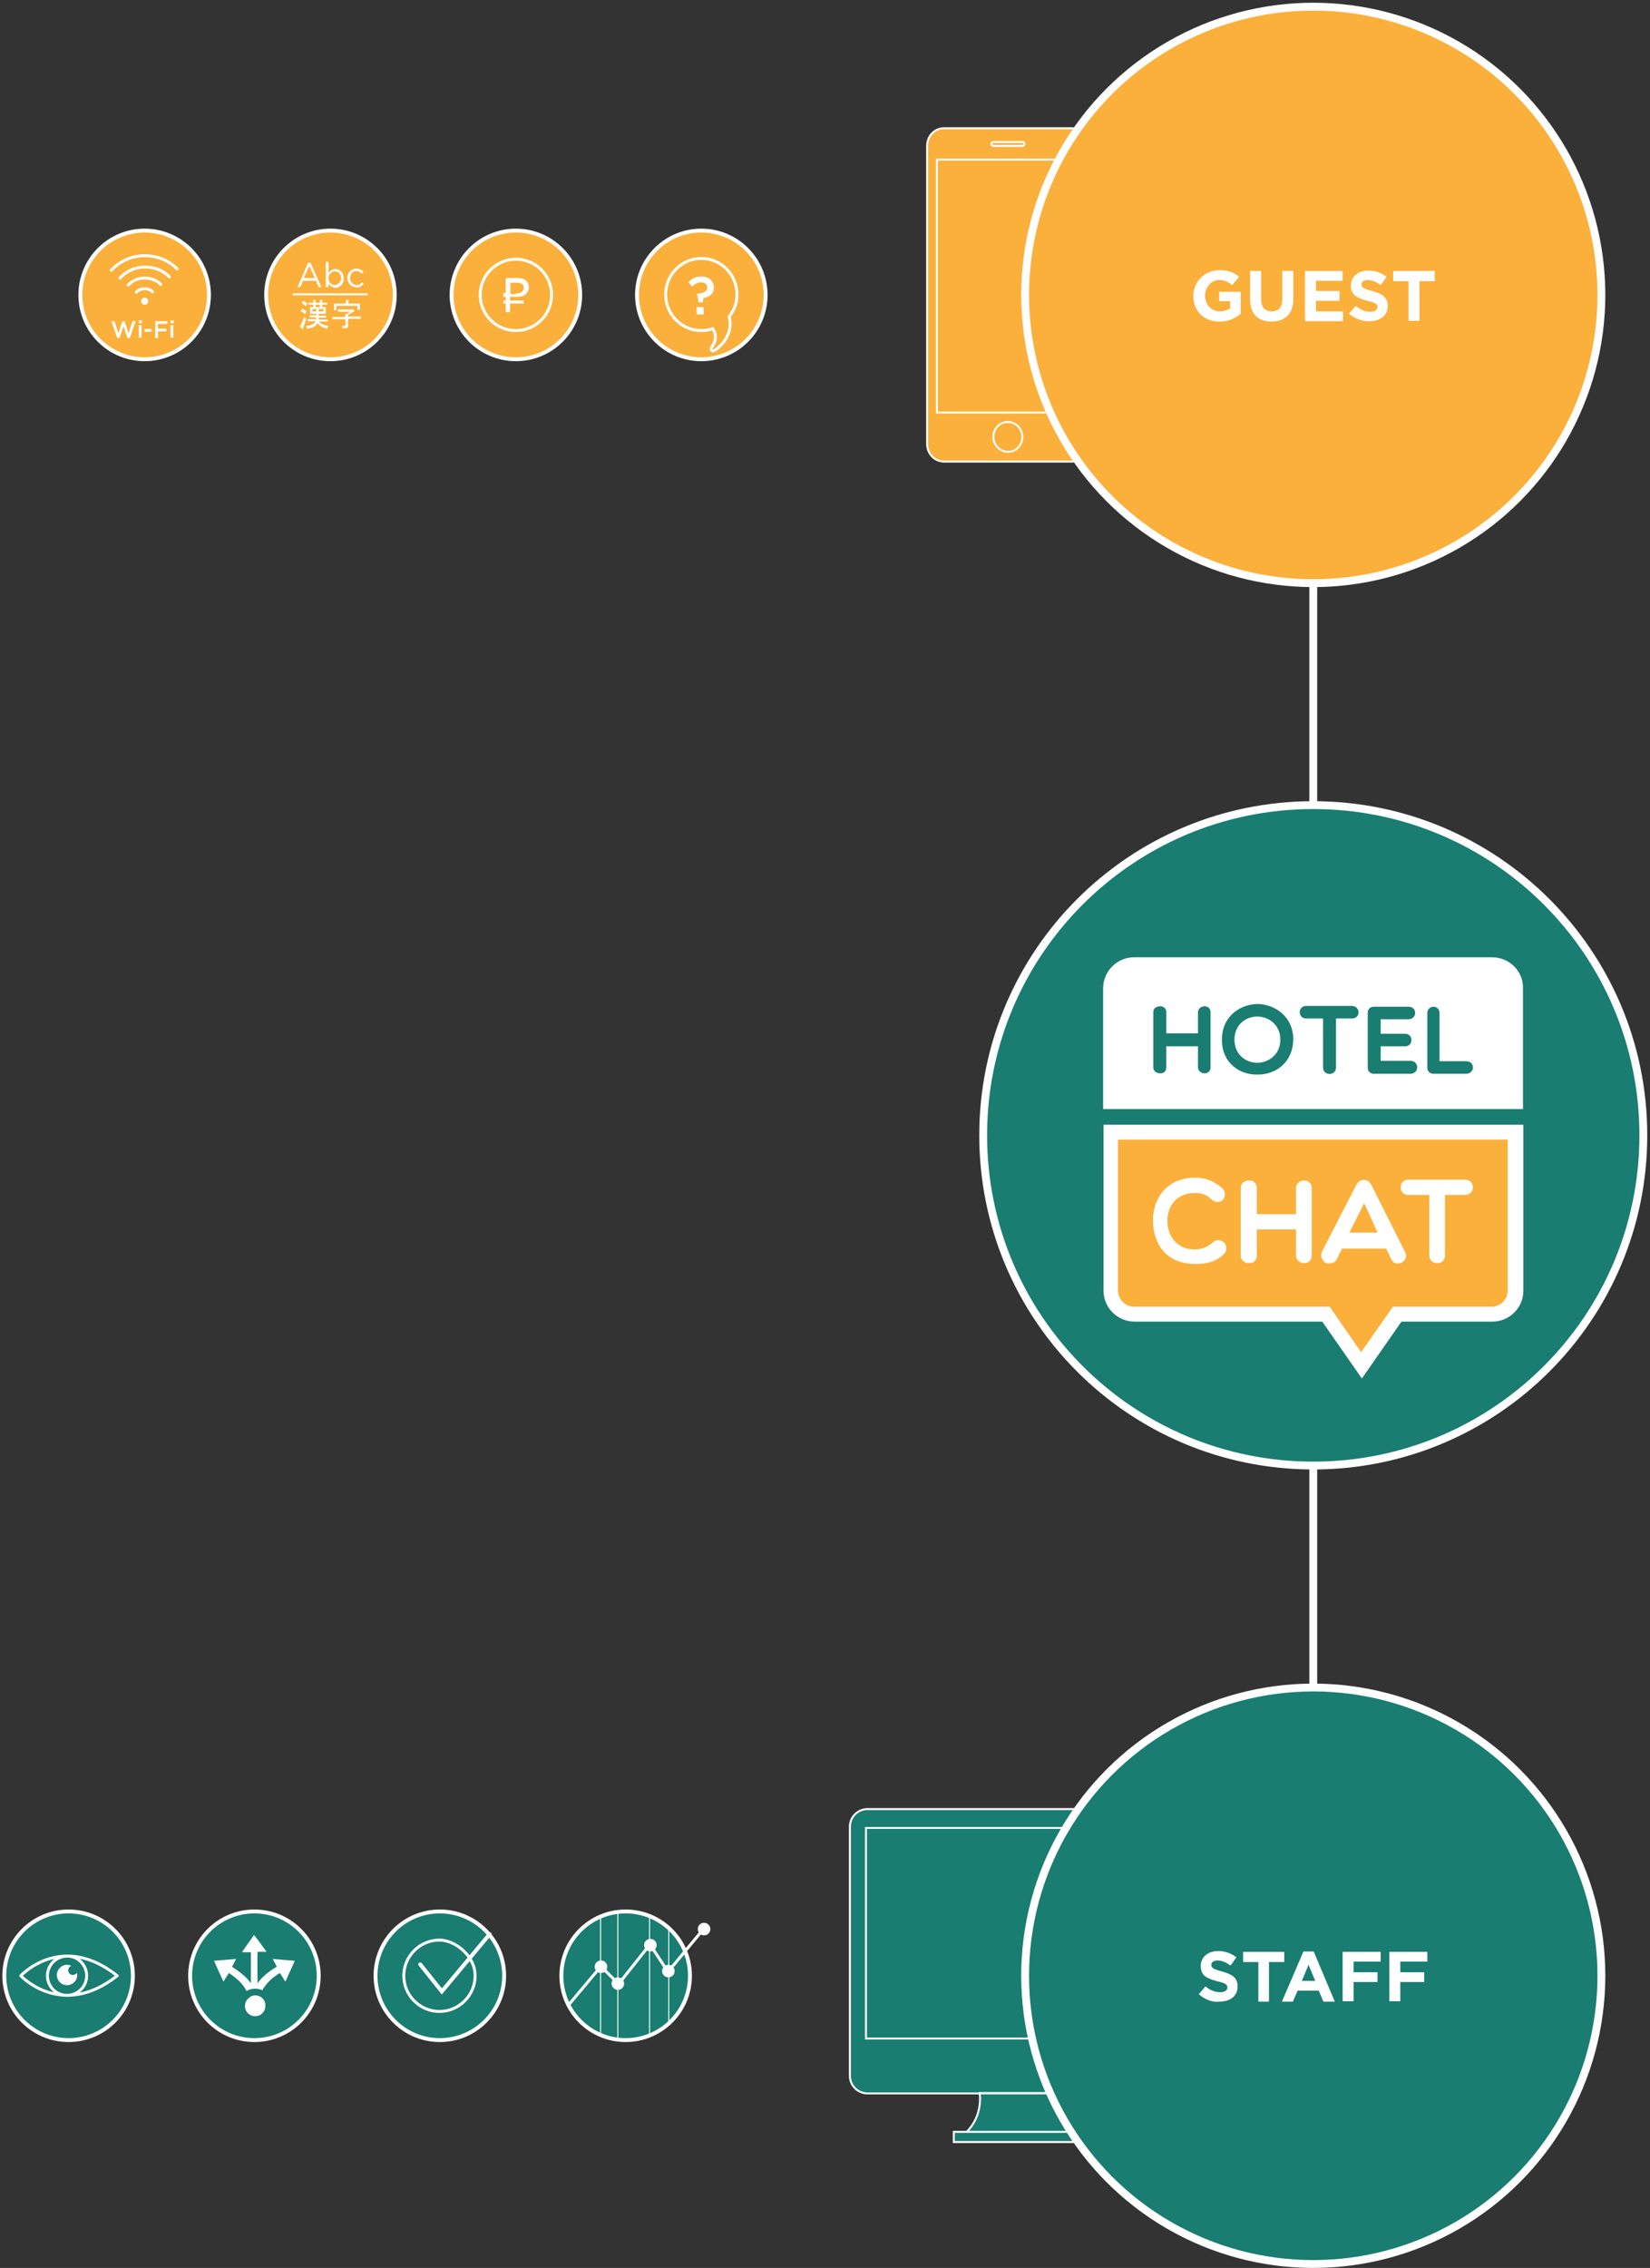 <?xml version="1.0" encoding="utf-8"?>
<!-- Generator: Adobe Illustrator 21.1.0, SVG Export Plug-In . SVG Version: 6.00 Build 0)  -->
<svg version="1.1" id="Слой_1" xmlns="http://www.w3.org/2000/svg" xmlns:xlink="http://www.w3.org/1999/xlink" x="0px" y="0px"
	 viewBox="0 0 420.9 578.3" style="enable-background:new 0 0 420.9 578.3;" xml:space="preserve">
<rect x="0" y="0" width="420.9" height="578.3" fill="#333333" stroke="none"/>
<style type="text/css">
	.st0{fill:#197D71;}
	.st1{fill:#FBB03B;}
	.st2{fill:none;stroke:#FFFFFF;stroke-width:0.5;}
	.st3{fill:none;stroke:#FFFFFF;stroke-width:2;}
	.st4{fill:#FFFFFF;}
	.st5{fill:#197D71;stroke:#FFFFFF;stroke-width:2;}
	.st6{fill:#FBB03B;stroke:#FFFFFF;}
	.st7{fill:none;stroke:#FFFFFF;stroke-width:0.75;}
	.st8{fill:none;stroke:#FFFFFF;stroke-width:0.75;stroke-linejoin:round;}
	.st9{fill:none;stroke:#FFFFFF;stroke-width:0.75;stroke-linecap:round;stroke-linejoin:round;}
	.st10{fill:#197D71;stroke:#FFFFFF;}
	.st11{fill:none;stroke:#FFFFFF;stroke-width:0.25;}
	.st12{fill:none;stroke:#FFFFFF;stroke-width:0.75;stroke-linecap:round;}
	.st13{fill:none;stroke:#FFFFFF;stroke-linecap:round;}
</style>
<g>
	<path class="st0" d="M243.3,546.2h46.2v-2.6h-46.2V546.2z M311.5,461.3h-90.1c-2.5,0-4.5,2-4.5,4.5v63.5c0,2.5,2,4.5,4.5,4.5h90.1
		c2.5,0,4.5-2,4.5-4.5v-63.5C315.9,463.3,313.9,461.3,311.5,461.3z M286.4,543.6c-4.1-5.1-3.5-9.9-3.5-9.9h-33c0,0,1,5.6-3.3,9.9
		H286.4z"/>
	<path class="st1" d="M273.4,32.7h-32.6c-2.4,0-4.3,2-4.3,4.5v76c0,2.5,1.9,4.5,4.3,4.5h32.6c2.4,0,4.3-2,4.3-4.5v-76
		C277.7,34.7,275.8,32.7,273.4,32.7z"/>
	<path class="st2" d="M289.5,543.6h-46.2v2.6h46.2V543.6z M286.4,543.6h-39.8c4.3-4.3,3.3-9.9,3.3-9.9h33
		C282.9,533.7,282.3,538.5,286.4,543.6z M311.9,519.8h-91v-53.7h91V519.8z M315.9,529.3c0,2.5-2,4.5-4.5,4.5h-90.1
		c-2.5,0-4.5-2-4.5-4.5v-63.5c0-2.5,2-4.5,4.5-4.5h90.1c2.5,0,4.5,2,4.5,4.5V529.3z"/>
	<path class="st2" d="M260.8,111.4c0-2.1-1.7-3.8-3.7-3.8c-2.1,0-3.7,1.7-3.7,3.8c0,2.1,1.7,3.8,3.7,3.8
		C259.1,115.3,260.8,113.5,260.8,111.4z M261.3,36.7c0,0.3-0.2,0.5-0.4,0.5h-7.6c-0.2,0-0.4-0.2-0.4-0.5c0-0.3,0.2-0.5,0.4-0.5h7.6
		C261.1,36.2,261.3,36.4,261.3,36.7z M275.1,105.2H239V40.7h36.1V105.2z M277.7,113.2c0,2.5-1.9,4.5-4.3,4.5h-32.6
		c-2.4,0-4.3-2-4.3-4.5v-76c0-2.5,1.9-4.5,4.3-4.5h32.6c2.4,0,4.3,2,4.3,4.5V113.2z"/>
	<path class="st1" d="M408.5,75.2c0,40.6-32.9,73.5-73.5,73.5c-40.6,0-73.5-32.9-73.5-73.5c0-40.6,32.9-73.5,73.5-73.5
		C375.6,1.7,408.5,34.6,408.5,75.2"/>
	<path class="st0" d="M408.5,503.8c0,40.6-32.9,73.5-73.5,73.5c-40.6,0-73.5-32.9-73.5-73.5c0-40.6,32.9-73.5,73.5-73.5
		C375.6,430.3,408.5,463.2,408.5,503.8"/>
	<line class="st3" x1="335" y1="147.8" x2="335" y2="311.2"/>
	<line class="st3" x1="335" y1="264.1" x2="335" y2="430.3"/>
	<circle class="st3" cx="335" cy="75.2" r="73.5"/>
	<circle class="st3" cx="335" cy="503.8" r="73.5"/>
	<g>
		<path class="st4" d="M304.4,75.5c0-3.6,2.8-6.6,6.7-6.6c2.3,0,3.7,0.6,5,1.7l-1.8,2.1c-1-0.8-1.9-1.3-3.3-1.3c-2,0-3.6,1.8-3.6,4
			c0,2.3,1.6,4,3.8,4c1,0,1.9-0.3,2.6-0.8v-1.8h-2.8v-2.4h5.5V80c-1.3,1.1-3.1,2-5.4,2C307.1,82,304.4,79.3,304.4,75.5z"/>
		<path class="st4" d="M318.9,76.4v-7.3h2.8v7.2c0,2.1,1,3.1,2.7,3.1c1.7,0,2.7-1,2.7-3v-7.3h2.8v7.2c0,3.8-2.2,5.7-5.6,5.7
			C321,82,318.9,80.1,318.9,76.4z"/>
		<path class="st4" d="M332.9,69.1h9.6v2.5h-6.8v2.6h6v2.5h-6v2.7h6.9v2.5h-9.7V69.1z"/>
		<path class="st4" d="M344.1,80l1.7-2c1.1,0.9,2.3,1.5,3.8,1.5c1.1,0,1.8-0.5,1.8-1.2c0-0.7-0.4-1.1-2.6-1.6
			c-2.6-0.7-4.2-1.4-4.2-3.9c0-2.3,1.9-3.8,4.4-3.8c1.9,0,3.4,0.6,4.7,1.6l-1.5,2.1c-1.1-0.8-2.2-1.3-3.3-1.3
			c-1.1,0-1.6,0.5-1.6,1.1c0,0.8,0.5,1.1,2.7,1.7c2.6,0.7,4,1.6,4,3.8c0,2.5-1.9,3.9-4.7,3.9C347.6,82,345.7,81.3,344.1,80z"/>
		<path class="st4" d="M359.3,71.7h-3.9v-2.6H366v2.6h-3.9v10.1h-2.8V71.7z"/>
	</g>
	<g>
		<path class="st4" d="M305.8,508.5l1.7-2c1.1,0.9,2.3,1.5,3.8,1.5c1.1,0,1.8-0.5,1.8-1.2c0-0.7-0.4-1.1-2.6-1.6
			c-2.6-0.7-4.2-1.4-4.2-3.9c0-2.3,1.9-3.8,4.4-3.8c1.9,0,3.4,0.6,4.7,1.6l-1.5,2.1c-1.1-0.8-2.2-1.3-3.3-1.3
			c-1.1,0-1.6,0.5-1.6,1.1c0,0.8,0.5,1.1,2.7,1.7c2.6,0.7,4,1.6,4,3.8c0,2.5-1.9,3.9-4.7,3.9C309.3,510.6,307.4,509.9,305.8,508.5z"
			/>
		<path class="st4" d="M321,500.3h-3.9v-2.6h10.5v2.6h-3.9v10.1H321V500.3z"/>
		<path class="st4" d="M332.5,497.6h2.6l5.4,12.8h-2.9l-1.2-2.8h-5.4l-1.2,2.8h-2.8L332.5,497.6z M335.5,505.1l-1.7-4.1l-1.7,4.1
			H335.5z"/>
		<path class="st4" d="M342.5,497.7h9.7v2.5h-6.9v2.7h6.1v2.5h-6.1v4.9h-2.8V497.7z"/>
		<path class="st4" d="M354.4,497.7h9.7v2.5h-6.9v2.7h6.1v2.5h-6.1v4.9h-2.8V497.7z"/>
	</g>
	<g>
		<path class="st5" d="M335,373.7c46.5,0,84.2-37.7,84.2-84.2c0-46.5-37.7-84.2-84.2-84.2c-46.5,0-84.2,37.7-84.2,84.2
			C250.8,336,288.5,373.7,335,373.7"/>
	</g>
	<g>
		<polygon class="st1" points="284.5,288.3 387.3,288.3 387.5,330.4 383.7,335.8 356.9,335.8 348.3,348.8 339.3,336.5 288,335.5 
			282.4,330.4 		"/>
		<g>
			<path class="st4" d="M373.9,273.8h-8.2c-0.9,0-1.6-0.6-1.6-1.5v-14.1c0-0.8,0.7-1.5,1.6-1.5c0.8,0,1.5,0.7,1.5,1.5v12.4h6.7
				C376.3,270.5,376.4,273.8,373.9,273.8 M359.7,273.8h-9.3c-0.9,0-1.5-0.7-1.5-1.5v-14.1c0-0.9,0.7-1.5,1.5-1.5h8.9
				c2.3,0,2.2,3.2,0,3.2h-7.1v3.7h6.2c2.2,0,2.2,3.2,0,3.2h-6.2v3.7h7.6C362,270.5,362.2,273.8,359.7,273.8 M344.9,259.7h-4.1v12.5
				c0,2.2-3.3,2.2-3.3,0v-12.5h-4.3c-2.2,0-2.2-3.2,0-3.2h11.7C347.1,256.6,347.1,259.7,344.9,259.7 M321,274
				c-4.6,0.2-9.3-2.8-9.3-8.9c0-6.1,4.8-9.1,9.3-9.1c4.3,0.2,8.9,3.2,8.9,9.1C329.8,271,325.3,274,321,274 M308.8,272.2
				c0,0.9-0.7,1.5-1.5,1.5c-0.9,0-1.7-0.7-1.7-1.5v-5.4h-8.1v5.4c0,0.9-0.6,1.5-1.5,1.5c-1.1,0-1.8-0.7-1.8-1.5v-14.1
				c0-0.9,0.6-1.5,1.8-1.5c0.9,0,1.5,0.6,1.5,1.5v5.4h8.1v-5.4c0-0.9,0.8-1.5,1.7-1.5c0.9,0,1.5,0.6,1.5,1.5V272.2z M380.6,244.1
				h-91.3c-4.4,0-7.9,3.6-7.9,7.9v30.8h107.1V252C388.6,247.6,385,244.1,380.6,244.1 M320.7,259.2c-2.8,0-5.8,2-5.8,5.9
				c0,3.9,3,5.9,5.8,5.9c2.8,0,5.9-2,5.9-5.9C326.6,261.2,323.5,259.2,320.7,259.2"/>
			<path class="st4" d="M304.9,322.3c2.5,0,5.1-0.4,7.2-2.4c1.1-1.1,0.8-2.2,0.3-2.9c-0.5-0.7-1.9-1.1-2.8-0.4c-1.4,1.3-3,2-4.8,2
				c-4.7,0-7-3.5-7-7.3c0-3.7,2.3-7.1,7-7.1c1.7,0,3,0.4,4.3,1.7c0.7,0.7,2,0.8,2.8,0.1c0.8-0.9,0.7-2.2-0.1-3
				c-2.2-1.9-4.3-2.7-7-2.7c-7,0-10.7,5.1-10.7,11C294.2,317.2,297.5,322.3,304.9,322.3 M359.3,304.7h5.3v15.4c0,2.7,4,2.7,4,0
				v-15.4h5.1c2.7,0,2.7-3.9,0-3.9h-14.4C356.6,300.8,356.6,304.7,359.3,304.7 M318.7,322.1c1.1,0,1.9-0.8,1.9-1.9v-6.7h10v6.7
				c0,1.1,1,1.9,2.1,1.9c1.1,0,1.9-0.8,1.9-1.9v-17.3c0-1.1-0.8-1.9-1.9-1.9c-1.1,0-2.1,0.8-2.1,1.9v6.7h-10v-6.7
				c0-1.1-0.8-1.9-1.9-1.9c-1.4,0-2.2,0.8-2.2,1.9v17.3C316.5,321.2,317.3,322.1,318.7,322.1 M348,306.8l3.4,7.5h-7.2L348,306.8z
				 M338.3,322.1c1.1,0.2,2.2,0,2.7-1l1.3-2.7h11.3l1.3,2.7c1.1,2.4,4.8,0.5,3.5-1.9l-8.6-17.1c-0.8-1.7-3-1.6-3.8,0l-8.8,17.1
				C336.7,320.4,337.3,321.5,338.3,322.1"/>
			<path class="st4" d="M384.8,290.6h-99.6v38.5c0,2.3,1.9,4.1,4.1,4.1h47.9h2l1.1,1.6l0.2,0.3l6.7,9.7l7-10l1.1-1.6h2h23.2
				c2.3,0,4.1-1.9,4.1-4.1V290.6z M388.6,286.8v42.3c0,4.4-3.6,7.9-7.9,7.9h-23.2l-10.1,14.5l-9.9-14.2l-0.2-0.3h-47.9
				c-4.4,0-7.9-3.6-7.9-7.9v-42.3H388.6z"/>
		</g>
	</g>
	<g>
		<circle class="st6" cx="36.9" cy="75.2" r="16.4"/>
		<circle class="st6" cx="84.3" cy="75.2" r="16.4"/>
		<circle class="st6" cx="131.6" cy="75.2" r="16.4"/>
		<circle class="st7" cx="131.6" cy="75.2" r="9.1"/>
		<circle class="st6" cx="178.9" cy="75.2" r="16.4"/>
		<g>
			<path class="st4" d="M28.4,81.9h0.8l1,3.1l1-3.1h0.6l1,3.1l1-3.1h0.8l-1.5,4.3h-0.6l-1-3l-1,3h-0.6L28.4,81.9z"/>
			<path class="st4" d="M35.4,81.7h0.8v0.7h-0.8V81.7z M35.4,82.9h0.7v3.2h-0.7V82.9z"/>
			<path class="st4" d="M36.9,83.9h1.8v0.7h-1.8V83.9z"/>
			<path class="st4" d="M39.6,81.9h3.1v0.7h-2.4v1.2h2.1v0.7h-2.1v1.7h-0.7V81.9z"/>
			<path class="st4" d="M43.5,81.7h0.8v0.7h-0.8V81.7z M43.5,82.9h0.7v3.2h-0.7V82.9z"/>
		</g>
		<g>
			<path class="st4" d="M130.1,75.7v0.9h3.5v0.8h-3.5v2.2H129v-2.2h-0.6v-0.8h0.6v-0.9h-0.6v-1h0.6v-3.8h2.7c0.8,0,1.4,0.1,1.8,0.2
				c0.4,0.2,0.7,0.4,1,0.8c0.2,0.4,0.4,0.8,0.4,1.3c0,0.5-0.1,0.9-0.3,1.2c-0.2,0.3-0.4,0.6-0.7,0.8c-0.3,0.2-0.6,0.3-1,0.4
				c-0.4,0.1-0.8,0.1-1.2,0.1H130.1z M131.6,74.8c0.3,0,0.5,0,0.8-0.1c0.2,0,0.5-0.1,0.6-0.2c0.2-0.1,0.3-0.3,0.4-0.4
				c0.1-0.2,0.2-0.4,0.2-0.7c0-0.3,0-0.5-0.1-0.6c-0.1-0.2-0.2-0.3-0.4-0.4c-0.2-0.1-0.4-0.2-0.6-0.2c-0.2-0.1-0.5-0.1-0.7-0.1h-1.6
				v2.9H131.6z"/>
		</g>
		<g>
			<path class="st4" d="M177.8,74.9L177.8,74.9c1.8-0.1,2.6-0.7,2.6-1.6c0-0.8-0.6-1.3-1.6-1.3c-0.9,0-1.6,0.4-2.2,1.1l-1-1.1
				c0.8-0.9,1.8-1.5,3.3-1.5c1.9,0,3.2,1.1,3.2,2.8c0,1.7-1.2,2.5-2.7,2.7l-0.1,1.1h-1.1L177.8,74.9z M177.7,78.3h1.8v1.9h-1.8V78.3
				z"/>
		</g>
		<path class="st8" d="M188,75.1c0-5.1-4.1-9.2-9.1-9.2c-5,0-9.1,4.1-9.1,9.2c0,5.1,4.1,9.2,9.1,9.2c1,0,2-0.2,2.9-0.5
			c0.5,0.7,1.4,2.5-0.3,4.8c-0.2,0.2-0.1,0.5,0,0.7c0.2,0.2,0.5,0.2,0.7,0.1c0.1,0,5.2-3.2,3.8-8.7C187.4,79,188,77.1,188,75.1z"/>
		<path class="st4" d="M37.8,76.8c0-0.5-0.4-0.9-0.9-0.9c-0.5,0-0.9,0.4-0.9,0.9s0.4,0.9,0.9,0.9C37.4,77.8,37.8,77.3,37.8,76.8"/>
		<path class="st9" d="M34.8,74.5c0,0,0.7-0.9,2.1-0.9c1.3,0,2,0.8,2,0.8 M32.7,72.7c0,0,1.5-1.8,4.2-1.8c2.7,0,4.1,1.6,4.1,1.6
			 M30.6,70.9c0,0,2.3-2.8,6.4-2.8c4.1,0,6.2,2.5,6.2,2.5 M28.4,68.9c0,0,3.1-3.7,8.5-3.7s8.3,3.4,8.3,3.4"/>
		<g>
			<path class="st4" d="M80.3,70.9l-1.4-3.1l-1.4,3.1H80.3z M78.6,67h0.6l2.8,6.2h-0.7l-0.7-1.6h-3.3l-0.7,1.6h-0.7L78.6,67z"/>
			<g>
				<path class="st4" d="M87,70.9c0-1.1-0.7-1.7-1.6-1.7c-0.8,0-1.6,0.7-1.6,1.8c0,1,0.8,1.7,1.6,1.7C86.2,72.6,87,72,87,70.9
					 M83.8,72.3v0.9h-0.7v-6.4h0.7v2.8c0.4-0.5,0.9-1,1.7-1c1.1,0,2.2,0.9,2.2,2.4c0,1.5-1.1,2.4-2.2,2.4
					C84.6,73.2,84.1,72.8,83.8,72.3"/>
				<path class="st4" d="M88.6,70.9c0-1.3,1-2.4,2.3-2.4c0.9,0,1.4,0.4,1.8,0.8l-0.4,0.5c-0.4-0.4-0.8-0.7-1.4-0.7
					c-0.9,0-1.6,0.8-1.6,1.8c0,1,0.7,1.8,1.7,1.8c0.6,0,1-0.3,1.4-0.7l0.4,0.4c-0.5,0.5-1,0.9-1.8,0.9
					C89.6,73.2,88.6,72.2,88.6,70.9"/>
				<path class="st4" d="M82.5,78.8h-1.2v0.6h1.2V78.8z M80.5,78.3h1.1v-0.6h-1.1V78.3z M80.7,78.8h-1v0.6h1V78.8z M78.7,77.7v-0.5
					h1.2v-0.7h0.6c0.2,0,0.2,0.1,0,0.2v0.5h1.1v-0.7h0.6c0.2,0,0.2,0.1,0,0.2v0.5h1.3v0.5h-1.3v0.6h0.9V80h-1.8v0.5h1.9V81h-1.9
					l0,0.5h2.3v0.5h-2.2c0.3,0.5,1.1,0.9,2.3,1.1l-0.2,0.7c-1.1-0.2-2-0.7-2.5-1.4c-0.5,0.9-1.4,1.3-2.7,1.4l-0.2-0.7
					c1.3-0.1,2.1-0.5,2.4-1.2h-2v-0.5h2.1l0-0.5H79v-0.5h1.7V80h-0.8h-0.8v-1.7h0.8v-0.6H78.7z M78,78.1c-0.3-0.3-0.7-0.6-1-0.8
					l0.4-0.6c0.4,0.2,0.8,0.5,1,0.7L78,78.1z M77.8,80.1c-0.3-0.3-0.7-0.5-1.1-0.8l0.4-0.6c0.4,0.2,0.8,0.4,1.1,0.7L77.8,80.1z
					 M76.5,83.3c0.5-0.9,0.8-1.7,1.1-2.5l0.5,0.5c-0.2,0.8-0.5,1.5-0.8,2.4c0,0.2-0.1,0.3-0.2,0.2L76.5,83.3z"/>
				<path class="st4" d="M88.8,77.4h3V79h-0.6v-1h-5.4v1.1h-0.6v-1.7h3v-0.9h0.7c0.2,0,0.2,0.1,0,0.3V77.4z M88.8,80.3v0.4H92v0.6
					h-3.2v1.9c0,0.3-0.2,0.5-0.5,0.5h-0.9l-0.2-0.6h0.8c0.1,0,0.1,0,0.1-0.1v-1.6h-3.3v-0.6h3.3v-0.8l0.3,0.1l0.9-0.6h-3.1v-0.6h3.7
					l0.1-0.1l0.5,0.5l-0.2,0.1L88.8,80.3z"/>
			</g>
			<rect x="74.7" y="74.8" class="st4" width="19.1" height="0.5"/>
		</g>
	</g>
	<g>
		<ellipse class="st10" cx="159.6" cy="503.8" rx="16.4" ry="16.4"/>
		<circle class="st10" cx="112.2" cy="503.8" r="16.4"/>
		<line class="st11" x1="153.2" y1="488.7" x2="153.2" y2="519.4"/>
		<line class="st11" x1="170.6" y1="491.6" x2="170.6" y2="516.5"/>
		<line class="st11" x1="157.6" y1="487.1" x2="157.6" y2="520.4"/>
		<line class="st11" x1="165.7" y1="488.7" x2="165.7" y2="519.4"/>
		<circle class="st10" cx="17.5" cy="503.8" r="16.4"/>
		<circle class="st10" cx="64.9" cy="503.8" r="16.4"/>
		<path class="st7" d="M121.2,503.8c0,5-4.1,9.1-9.1,9.1c-5,0-9.1-4.1-9.1-9.1c0-5,4.1-9.1,9.1-9.1
			C116.1,494.7,121.2,498.7,121.2,503.8z"/>
		<polyline class="st7" points="144.9,511.4 153.3,501.4 157.8,505.9 165.8,495.8 170.4,502.8 179.6,491.7 		"/>
		<path class="st4" d="M153.3,503.1c0.9,0,1.6-0.7,1.6-1.6c0-0.9-0.7-1.6-1.6-1.6c-0.9,0-1.6,0.7-1.6,1.6
			C151.7,502.4,152.4,503.1,153.3,503.1"/>
		<path class="st4" d="M157.6,507.4c0.9,0,1.6-0.7,1.6-1.6c0-0.9-0.7-1.6-1.6-1.6c-0.9,0-1.6,0.7-1.6,1.6
			C156,506.7,156.8,507.4,157.6,507.4"/>
		<path class="st4" d="M165.9,497.6c0.9,0,1.6-0.7,1.6-1.6c0-0.9-0.7-1.6-1.6-1.6c-0.9,0-1.6,0.7-1.6,1.6
			C164.3,496.8,165,497.6,165.9,497.6"/>
		<path class="st4" d="M170.5,504.2c0.9,0,1.6-0.7,1.6-1.6s-0.7-1.6-1.6-1.6c-0.9,0-1.6,0.7-1.6,1.6S169.6,504.2,170.5,504.2"/>
		<path class="st4" d="M179.6,493.5c0.9,0,1.6-0.7,1.6-1.6s-0.7-1.6-1.6-1.6c-0.9,0-1.6,0.7-1.6,1.6S178.7,493.5,179.6,493.5"/>
		<path class="st12" d="M22.1,503.8c0,2.8-2.3,5-5,5c-2.8,0-5-2.3-5-5c0-2.8,2.3-5,5-5C19.8,498.7,22.1,501,22.1,503.8z M5.3,503.8
			c0,0,10.4,11.2,24.6,0 M5.3,503.8c0,0,10.4-11.3,24.6,0"/>
		<path class="st4" d="M18.6,503.6c-0.7,0-1.2-0.5-1.2-1.2c0-0.5,0.3-1,0.8-1.1c-0.3-0.2-0.7-0.3-1.1-0.3c-1.4,0-2.6,1.2-2.6,2.6
			c0,1.4,1.1,2.6,2.6,2.6c1.4,0,2.6-1.1,2.6-2.6c0-0.2,0-0.3-0.1-0.5C19.4,503.3,19,503.6,18.6,503.6"/>
		<path class="st4" d="M68,497.7h-2.3c-0.1,2.6,0,5.3,0,8c1.2-1.7,3-3.1,4.9-4.2c-0.3-0.7-0.7-1.3-1-2c1.9,0.2,3.8,0.3,5.6,0.5
			c-0.8,1.8-1.6,3.5-2.4,5.3c-0.5-0.7-0.9-1.5-1.4-2.2c-1.9,1.1-3.4,2.5-4.5,4.4c-1.1-0.6-3.1-0.5-4,0.2c-1-2-2.7-3.4-4.5-4.6
			c-0.5,0.7-0.9,1.4-1.4,2.2c-0.8-1.7-1.6-3.5-2.4-5.3c1.8-0.2,3.8-0.3,5.6-0.5c-0.3,0.7-0.7,1.4-1,2c1.8,1.2,3.6,2.5,4.8,4.2v-7.9
			h-2.2c0-0.1,0.1-0.2,0.1-0.3c0.9-1.3,2-2.8,2.9-4.1C66,494.9,67,496.3,68,497.7"/>
		<path class="st4" d="M64.9,508.8c1.5-0.1,2.8,1,2.8,2.6c0,0.7-0.2,1.1-0.4,1.5c-0.5,0.8-1.4,1.3-2.5,1.2c-1.2-0.1-2.2-1.1-2.3-2.3
			c-0.1-1.1,0.4-2,1.2-2.5C64,509,64.3,508.9,64.9,508.8"/>
		<polyline class="st13" points="107.2,500.9 112.7,507.8 124.9,493.2 		"/>
	</g>
</g>
</svg>
